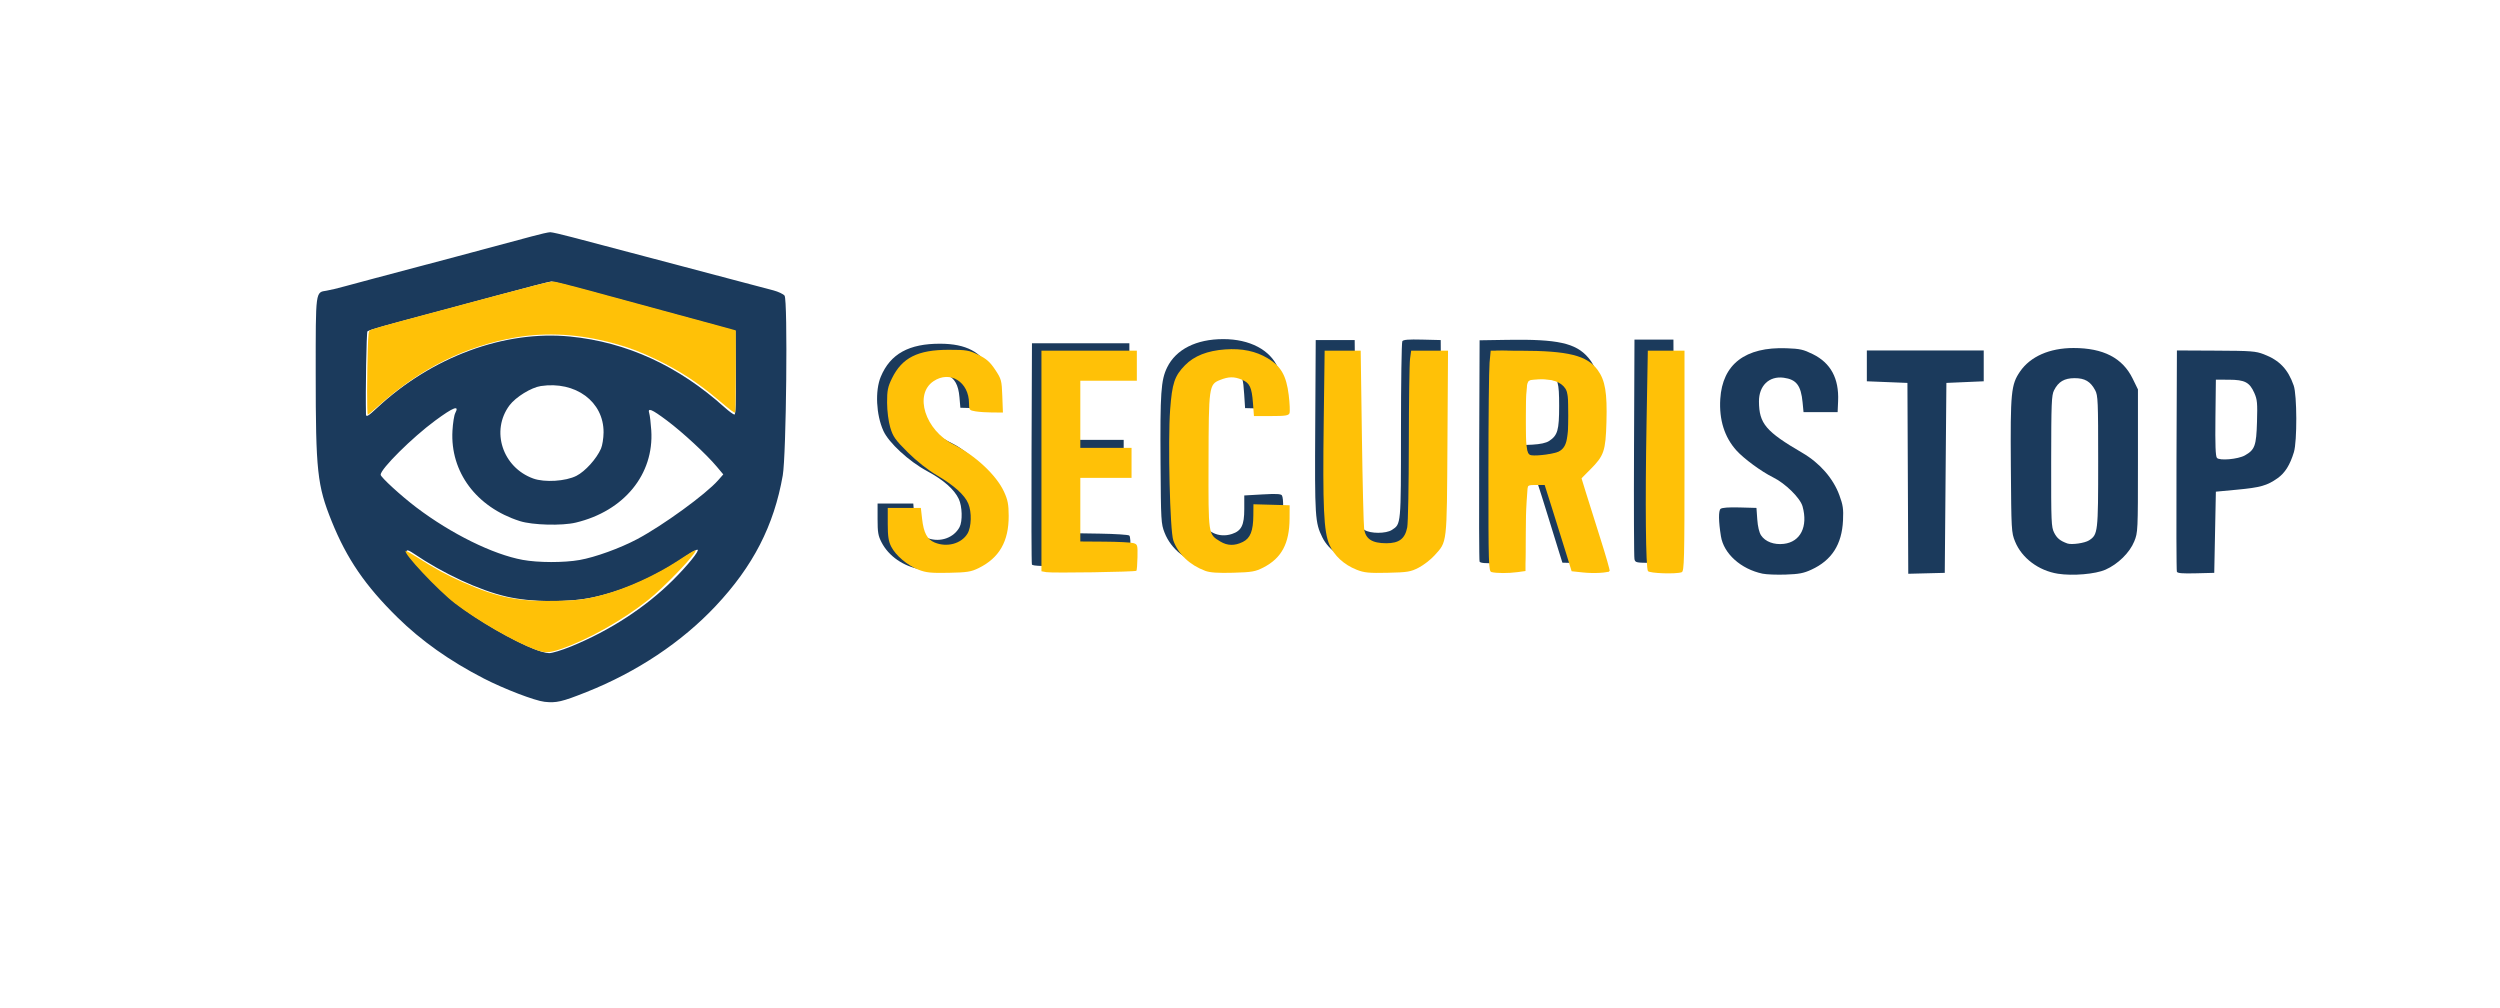 <?xml version="1.0" encoding="UTF-8" standalone="no"?>
<!-- Created with Inkscape (http://www.inkscape.org/) -->

<svg
   version="1.1"
   id="svg1"
   width="1540"
   height="621"
   viewBox="0 0 1540 621"
   sodipodi:docname="logo_transparent_color2.svg"
   inkscape:version="1.4 (86a8ad7, 2024-10-11)"
   xmlns:inkscape="http://www.inkscape.org/namespaces/inkscape"
   xmlns:sodipodi="http://sodipodi.sourceforge.net/DTD/sodipodi-0.dtd"
   xmlns="http://www.w3.org/2000/svg"
   xmlns:svg="http://www.w3.org/2000/svg">
  <defs
     id="defs1" />
  <sodipodi:namedview
     id="namedview1"
     pagecolor="#505050"
     bordercolor="#eeeeee"
     borderopacity="1"
     inkscape:showpageshadow="0"
     inkscape:pageopacity="0"
     inkscape:pagecheckerboard="0"
     inkscape:deskcolor="#505050"
     inkscape:zoom="1.2995169"
     inkscape:cx="1124.6487"
     inkscape:cy="339.74164"
     inkscape:window-width="2560"
     inkscape:window-height="1009"
     inkscape:window-x="-8"
     inkscape:window-y="-8"
     inkscape:window-maximized="1"
     inkscape:current-layer="g1" />
  <g
     inkscape:groupmode="layer"
     inkscape:label="Image"
     id="g1">
    <path
       style="fill:#1b3a5c;fill-opacity:1"
       d="m 1340.948,352.158 c -0.27,-0.706 -0.374,-31.658 -0.231,-68.783 l 0.259,-67.5 24,0.121 c 21.935,0.111 24.48,0.305 29.579,2.258 9.592,3.674 14.872,9.207 18.37,19.251 2.058,5.908 2.146,34.338 0.128,40.989 -2.406,7.928 -5.503,12.871 -10.087,16.102 -6.451,4.547 -10.52,5.696 -24.989,7.057 l -13,1.223 -0.5,25 -0.5,25 -11.269,0.283 c -8.458,0.212 -11.391,-0.037 -11.759,-1 z m 41.923,-71.638 c 6.123,-3.479 7.012,-5.931 7.438,-20.535 0.342,-11.711 0.146,-13.867 -1.629,-17.879 -2.932,-6.628 -5.854,-8.163 -15.614,-8.2 l -8.091,-0.031 -0.269,23.375 c -0.195,16.969 0.058,23.769 0.923,24.811 1.548,1.865 13.057,0.837 17.241,-1.541 z"
       id="path26" />
    <path
       style="fill:#1b3a5c;fill-opacity:1"
       d="m 1175.234,294.658 -0.258,-58.783 -12.5,-0.5 -12.5,-0.5 v -9.5 -9.5 h 36 36 v 9.5 9.5 l -11.5,0.5 -11.5,0.5 -0.5,58.5 -0.5,58.5 -11.242,0.283 -11.242,0.283 z"
       id="path25" />
    <path
       style="fill:#1b3a5c;fill-opacity:1"
       d="m 1006.827,344.46 c -0.3,-1.238 -0.421,-32.175 -0.269,-68.75 l 0.276,-66.5 h 12 12 l 0.276,66.5 c 0.152,36.575 0.031,67.513 -0.269,68.75 -0.526,2.171 -0.949,2.25 -12.007,2.25 -11.058,0 -11.481,-0.079 -12.007,-2.25 z"
       id="path24" />
    <path
       style="fill:#1b3a5c;fill-opacity:1"
       d="m 911.405,345.901 c -0.27,-0.706 -0.374,-31.658 -0.231,-68.783 l 0.259,-67.5 17.5,-0.276 c 30.552,-0.482 41.749,1.992 49.383,10.911 5.476,6.397 6.868,13.395 6.447,32.406 -0.301,13.612 -0.662,16.631 -2.452,20.521 -2.1,4.564 -8.161,11.49 -11.828,13.517 -1.867,1.032 -1.547,2.297 7.535,29.789 5.217,15.792 9.208,29.159 8.87,29.706 -0.368,0.595 -5.397,0.88 -12.535,0.711 l -11.921,-0.283 -2.346,-7.5 c -1.29,-4.125 -4.352,-14.025 -6.804,-22 -2.452,-7.975 -5.227,-16.75 -6.166,-19.5 l -1.707,-5 h -4.988 -4.988 l -0.5,27 -0.5,27 -11.269,0.283 c -8.458,0.212 -11.391,-0.037 -11.759,-1 z m 42.841,-74.252 c 5.269,-3.452 6.187,-6.654 6.187,-21.575 0,-14.67 -0.708,-17.081 -6.046,-20.578 -3.292,-2.157 -15.845,-3.129 -17.941,-1.389 -1.262,1.048 -1.513,4.706 -1.513,22.052 0,11.438 0.294,21.561 0.653,22.497 0.557,1.452 1.767,1.637 8.262,1.261 5.077,-0.294 8.537,-1.049 10.398,-2.268 z"
       id="path23" />
    <path
       style="fill:#1b3a5c;fill-opacity:1"
       d="m 635.651,347.716 c -0.266,-0.696 -0.367,-31.64 -0.224,-68.765 l 0.259,-67.5 h 30 30 v 9.5 9.5 l -17.75,0.273 -17.75,0.273 v 19.977 19.977 h 16 16 v 9.475 9.475 l -15.75,0.275 -15.75,0.275 v 19 19 l 16.928,0.275 c 9.31,0.151 17.41,0.674 18,1.162 0.688,0.569 0.893,4.056 0.572,9.725 l -0.5,8.838 -29.776,0.265 c -23.282,0.207 -29.881,-0.011 -30.259,-1 z"
       id="path22" />
    <path
       style="fill:#1b3a5c;fill-opacity:1"
       d="m 1267.704,353.422 c -11.955,-1.891 -22.314,-9.678 -26.434,-19.873 -2.243,-5.548 -2.3,-6.586 -2.588,-46.674 -0.324,-45.138 0.143,-49.946 5.635,-57.971 6.364,-9.3 18.23,-14.529 32.969,-14.529 18.361,0 30.21,6.118 36.414,18.801 l 3.277,6.699 v 44 c 0,43.496 -0.026,44.065 -2.282,49.643 -2.795,6.913 -10,13.986 -17.728,17.404 -6.184,2.735 -20.202,3.933 -29.262,2.5 z m 19.141,-20.553 c 5.492,-3.598 5.631,-4.804 5.631,-48.661 0,-37.375 -0.137,-40.62 -1.851,-43.817 -2.905,-5.416 -6.352,-7.445 -12.649,-7.445 -6.343,0 -10.045,2.19 -12.702,7.517 -1.515,3.038 -1.707,7.828 -1.75,43.701 -0.045,37.733 0.073,40.527 1.861,44.033 1.725,3.382 3.658,4.954 8.091,6.582 2.581,0.948 10.798,-0.226 13.369,-1.911 z"
       id="path21" />
    <path
       style="fill:#1b3a5c;fill-opacity:1"
       d="m 1085.746,353.387 c -13.396,-2.853 -23.929,-12.318 -25.659,-23.059 -1.487,-9.229 -1.565,-15.746 -0.202,-16.878 0.898,-0.746 5.013,-1.048 11.737,-0.862 l 10.354,0.286 0.5,7.051 c 0.314,4.428 1.18,8.086 2.328,9.834 2.59,3.943 8.018,5.972 14.062,5.256 10.243,-1.213 14.955,-10.656 11.509,-23.066 -1.442,-5.192 -10.585,-14.183 -18.265,-17.959 -7.012,-3.448 -17.861,-11.414 -22.43,-16.469 -7.397,-8.184 -10.782,-18.959 -9.985,-31.788 1.33,-21.4 15.405,-32.161 40.827,-31.213 8.323,0.31 10.336,0.763 16.167,3.636 11.051,5.445 16.191,14.971 15.585,28.888 l -0.297,6.831 h -10.5 -10.5 l -0.574,-6 c -0.998,-10.444 -3.84,-14.142 -11.674,-15.193 -8.935,-1.198 -15.276,4.929 -15.205,14.693 0.099,13.585 4.207,18.44 26.722,31.579 10.756,6.277 19.002,15.71 22.811,26.094 2.247,6.125 2.575,8.39 2.246,15.5 -0.688,14.868 -6.945,24.609 -19.516,30.382 -4.792,2.201 -7.562,2.729 -15.81,3.013 -5.5,0.19 -11.904,-0.06 -14.23,-0.556 z"
       id="path20" />
    <path
       style="fill:#1b3a5c;fill-opacity:1"
       d="m 837.922,347.042 c -10.448,-1.925 -19.432,-8.076 -23.33,-15.97 -4.524,-9.162 -4.73,-12.37 -4.408,-68.59 l 0.303,-53 h 12 12 l 0.5,55.5 c 0.367,40.78 0.821,56.059 1.709,57.608 0.665,1.16 2.406,2.892 3.867,3.85 3.606,2.363 13.246,2.359 16.857,-0.007 5.655,-3.705 5.565,-2.718 5.582,-61.152 0.008,-29.59 0.382,-54.378 0.83,-55.084 0.604,-0.952 3.771,-1.211 12.235,-1 l 11.42,0.284 0.259,53.941 c 0.285,59.501 0.119,61.515 -5.782,70.092 -1.668,2.424 -4.482,5.456 -6.254,6.737 -3.093,2.237 -4.73,3.069 -11.133,5.656 -3.728,1.507 -20.71,2.228 -26.654,1.133 z"
       id="path19" />
    <path
       style="fill:#1b3a5c;fill-opacity:1"
       d="m 742.474,348.025 c -11.264,-1.844 -21.112,-9.654 -25.106,-19.911 -2.142,-5.5 -2.237,-7.148 -2.473,-42.721 -0.289,-43.48 0.245,-51.254 4.054,-59.039 5.464,-11.169 17.934,-17.461 34.604,-17.461 16.296,0 28.963,6.662 33.693,17.721 2.078,4.857 3.657,21.965 2.24,24.259 -0.439,0.71 -4.489,0.992 -11.594,0.806 l -10.919,-0.286 -0.553,-8.5 c -0.641,-9.865 -1.065,-11.048 -4.729,-13.211 -4.523,-2.671 -9.366,-3.114 -13.956,-1.277 -7.954,3.183 -7.723,1.821 -8.075,47.488 -0.205,26.547 0.053,41.745 0.749,44.113 2.252,7.664 10.38,11.588 18.472,8.918 5.849,-1.93 7.592,-5.439 7.592,-15.282 v -8.443 l 11.198,-0.641 c 8.393,-0.48 11.395,-0.331 11.985,0.597 1.137,1.79 0.992,11.421 -0.274,18.273 -2.044,11.055 -7.201,17.493 -17.748,22.158 -5.957,2.634 -20.526,3.853 -29.161,2.44 z"
       id="path18" />
    <path
       style="fill:#1b3a5c;fill-opacity:1"
       d="m 566.96,350.733 c -10.632,-1.953 -19.559,-8.172 -23.939,-16.677 -2.078,-4.034 -2.432,-6.116 -2.432,-14.298 v -9.576 h 11 11 l 0.565,7.264 c 0.671,8.621 2.768,12.082 8.562,14.132 7.539,2.667 15.887,-0.301 19.383,-6.891 1.914,-3.609 1.655,-12.805 -0.489,-17.321 -2.818,-5.935 -9.401,-11.729 -19.5,-17.158 -11.205,-6.024 -23.631,-17.466 -26.943,-24.808 -4.477,-9.924 -5.187,-24.712 -1.601,-33.333 5.856,-14.076 17.382,-20.441 36.822,-20.332 15.69,0.088 25.083,5.021 30.607,16.075 2.761,5.526 3.094,7.147 3.094,15.066 v 8.874 l -10.75,-0.284 -10.75,-0.284 -0.561,-6.5 c -0.655,-7.591 -2.94,-11.685 -7.611,-13.636 -4.327,-1.808 -7.774,-1.72 -12.045,0.306 -8.899,4.223 -9.806,17.561 -1.984,29.173 3.116,4.626 7.159,7.543 18.24,13.157 8.095,4.102 21.035,16.29 24.509,23.085 4.979,9.739 6.071,19.177 3.408,29.455 -2.727,10.525 -7.909,16.716 -18.077,21.592 -5.176,2.482 -7.647,3 -16,3.352 -5.433,0.229 -11.962,0.034 -14.508,-0.434 z"
       id="path17" />
    <path
       style="fill:#1b3a5c;fill-opacity:1"
       d="m 335.445,432.317 c -6.081,-0.694 -24.961,-7.942 -37.469,-14.386 -21.01,-10.824 -38.467,-23.189 -53.23,-37.705 -19.757,-19.426 -31.109,-36.016 -40.396,-59.037 -8.929,-22.131 -9.873,-30.853 -9.873,-91.196 0,-51.434 -0.208,-49.851 6.711,-50.937 2.084,-0.327 7.164,-1.543 11.289,-2.702 4.125,-1.159 12.45,-3.397 18.5,-4.973 15.484,-4.034 85.081,-22.596 96.5,-25.739 5.225,-1.438 10.4,-2.606 11.5,-2.597 1.1,0.01 7.175,1.399 13.5,3.088 6.325,1.689 22.075,5.842 35,9.229 12.925,3.387 27.55,7.252 32.5,8.588 4.95,1.336 18.45,4.911 30,7.943 11.55,3.032 23.475,6.182 26.5,6.999 3.025,0.817 6.093,2.273 6.819,3.235 2.036,2.7 1.073,98.242 -1.117,110.749 -5.412,30.921 -18.264,55.923 -41.371,80.486 -20.921,22.239 -48.415,40.551 -79.453,52.917 -15.153,6.037 -18.688,6.861 -25.909,6.038 z m 16.344,-34.104 c 23.845,-9.745 45.693,-23.956 62.606,-40.722 9.032,-8.953 16.694,-18.41 15.294,-18.877 -0.543,-0.181 -3.85,1.666 -7.35,4.104 -17.11,11.921 -37.456,20.987 -56.363,25.114 -15.602,3.406 -38.425,3.257 -54,-0.352 -16.869,-3.909 -38.97,-14.159 -57.11,-26.485 -9.047,-6.147 -3.239,2.595 11.575,17.424 4.694,4.698 10.334,9.997 12.534,11.774 17.666,14.269 50.438,32.028 59.313,32.141 1.822,0.023 7.897,-1.831 13.5,-4.121 z m 5.284,-53.265 c 9.533,-1.678 24.869,-7.233 35.403,-12.823 15.846,-8.41 42.334,-27.67 49.891,-36.278 l 3.174,-3.615 -3.986,-4.76 c -6.354,-7.589 -21.054,-21.193 -30.696,-28.406 -9.535,-7.133 -12.078,-8.168 -10.915,-4.439 0.386,1.238 0.944,5.936 1.239,10.441 1.775,27.084 -16.741,49.733 -46.473,56.849 -8.579,2.053 -26.668,1.567 -34.48,-0.926 -26.77,-8.544 -42.96,-30.256 -41.515,-55.674 0.268,-4.709 1.035,-9.585 1.704,-10.836 2.757,-5.151 -1.037,-3.734 -12.364,4.619 -14.149,10.434 -33.581,29.72 -33.581,33.329 0,1.491 12.602,13.031 22,20.146 21.5,16.277 47.189,28.947 65.493,32.303 9.583,1.757 25.351,1.79 35.104,0.073 z m -1.967,-51.851 c 5.41,-2.777 12.32,-10.428 15.093,-16.711 0.855,-1.937 1.571,-6.424 1.597,-10.011 0.14,-18.933 -17.241,-31.788 -38.64,-28.579 -5.908,0.886 -15.502,6.796 -19.304,11.891 -11.677,15.65 -4.36,38.205 14.625,45.079 6.997,2.533 20.033,1.716 26.63,-1.67 z m -122.953,-41.732 c 33.698,-31.514 78.59,-48.107 119.175,-44.048 34.849,3.485 66.556,18.043 95.004,43.619 2.716,2.442 5.442,4.44 6.058,4.44 0.804,0 1.045,-7.241 0.853,-25.706 l -0.267,-25.706 -4.5,-1.318 c -2.475,-0.725 -8.55,-2.406 -13.5,-3.736 -20.973,-5.634 -47.556,-12.854 -69.881,-18.98 -13.135,-3.604 -24.581,-6.553 -25.436,-6.553 -0.855,0 -16.659,4.103 -35.119,9.118 -18.46,5.015 -36.714,9.929 -40.564,10.921 -3.85,0.992 -9.475,2.486 -12.5,3.32 -3.025,0.834 -9.741,2.658 -14.925,4.053 -5.184,1.396 -9.781,2.894 -10.217,3.33 -0.586,0.586 -1.228,37.366 -0.891,51.091 0.047,1.933 1.298,1.216 6.709,-3.844 z"
       id="path4" />
    <path
       style="fill:#ffc107;fill-opacity:1;stroke-width:1.088"
       d="m 918.764,352.391 c -1.785,-0.466 -1.904,-4.294 -1.897,-61.088 0.004,-33.325 0.32,-63.896 0.702,-67.937 l 0.694,-7.346 18.071,0.021 c 29.808,0.036 41.323,2.907 47.862,11.934 4.612,6.366 5.887,13.969 5.376,32.035 -0.505,17.826 -1.491,20.717 -9.944,29.171 l -5.415,5.415 2.72,8.868 c 1.496,4.877 5.506,17.622 8.912,28.322 3.405,10.7 5.967,19.679 5.694,19.952 -1.14,1.14 -9.726,1.62 -16.329,0.912 l -7.083,-0.758 -3.41,-11.074 c -1.875,-6.091 -5.614,-18.053 -8.308,-26.582 l -4.898,-15.508 h -5.192 -5.192 l -0.707,9.962 c -0.389,5.479 -0.707,17.41 -0.707,26.514 v 16.553 l -5.049,0.692 c -5.506,0.755 -12.893,0.728 -15.9,-0.058 z m 41.422,-74.231 c 4.691,-2.51 5.908,-7.056 5.908,-22.065 0,-11.28 -0.352,-14.476 -1.848,-16.759 -2.678,-4.087 -8.294,-6.06 -16.176,-5.682 -6.48,0.311 -6.735,0.434 -7.405,3.587 -0.932,4.384 -1.124,31.628 -0.268,37.88 0.547,3.987 1.149,5.059 2.993,5.328 3.66,0.533 14.21,-0.905 16.796,-2.289 z"
       id="path10" />
    <path
       style="fill:#ffc107;fill-opacity:1;stroke-width:1.088"
       d="m 918.492,350.965 c -0.887,-1.435 -0.798,-128.657 0.092,-132.204 0.635,-2.53 1.162,-2.738 6.827,-2.707 14.382,0.08 40.273,2.167 45.094,3.635 6.845,2.084 12.184,6.266 15.197,11.902 2.274,4.253 2.439,5.924 2.439,24.695 0,22.782 0.068,22.535 -9.039,32.682 l -5.403,6.02 8.002,25.54 c 4.401,14.047 8.305,26.904 8.677,28.571 l 0.675,3.032 -11.216,-0.311 -11.216,-0.311 -8.196,-26.388 -8.196,-26.388 -5.577,-0.002 c -5.377,-0.002 -5.602,0.12 -6.258,3.398 -0.374,1.87 -0.68,13.571 -0.68,26.002 0,19.605 -0.228,22.689 -1.721,23.262 -2.847,1.092 -18.776,0.743 -19.499,-0.427 z m 40.556,-71.977 c 6.002,-1.887 7.247,-5.764 7.29,-22.702 0.026,-10.288 -0.397,-15.453 -1.411,-17.232 -2.064,-3.621 -7.718,-5.621 -15.891,-5.621 -5.876,0 -7.261,0.355 -8.197,2.105 -0.66,1.233 -1.127,10.439 -1.127,22.232 0,24.012 0.066,24.167 9.703,23.044 3.342,-0.389 7.677,-1.211 9.633,-1.826 z"
       id="path11" />
    <path
       style="fill:#ffc107;fill-opacity:1;stroke-width:1.088"
       d="m 1015.145,351.78 c -1.368,-2.126 -1.751,-41.703 -0.881,-90.87 l 0.795,-44.891 h 11.299 11.299 v 67.9 c 0,60.912 -0.177,67.968 -1.721,68.56 -3.34,1.282 -19.874,0.725 -20.791,-0.7 z"
       id="path12" />
    <path
       style="fill:#ffc107;fill-opacity:1;stroke-width:1.088"
       d="m 835.702,350.957 c -7.791,-3.074 -13.843,-8.64 -16.804,-15.453 -3.481,-8.011 -4.175,-23.202 -3.484,-76.226 l 0.564,-43.258 h 11.104 11.104 l 0.739,52.509 c 0.407,28.88 1.03,54.635 1.386,57.234 0.855,6.247 4.885,8.868 13.64,8.874 7.901,0.005 11.541,-2.766 12.903,-9.822 0.516,-2.676 0.96,-25.977 0.986,-51.781 0.026,-25.803 0.359,-49.187 0.739,-51.964 l 0.692,-5.049 h 11.356 11.356 l -0.358,56.862 c -0.399,63.294 -0.075,60.507 -8.056,69.341 -2.265,2.507 -6.597,5.849 -9.628,7.428 -4.961,2.584 -6.866,2.901 -19.114,3.178 -11.527,0.261 -14.446,-0.025 -19.127,-1.872 z"
       id="path13" />
    <path
       style="fill:#ffc107;fill-opacity:1;stroke-width:1.088"
       d="m 742.415,351.636 c -9.571,-3.564 -16.701,-10.361 -19.658,-18.742 -2.056,-5.826 -3.398,-61.162 -1.953,-80.492 1.223,-16.357 2.719,-20.831 9.163,-27.413 5.641,-5.762 13.815,-8.983 24.742,-9.752 10.374,-0.73 18.823,1.029 26.206,5.457 8.181,4.906 11.483,10.692 12.944,22.679 0.63,5.167 0.841,10.187 0.47,11.155 -0.558,1.454 -2.516,1.76 -11.284,1.76 h -10.609 l -0.61,-8.063 c -0.733,-9.694 -1.98,-12.312 -6.831,-14.339 -4.768,-1.992 -8.142,-1.945 -13.476,0.189 -6.786,2.715 -6.954,3.918 -7.057,50.55 -0.101,45.384 -0.253,44.363 7.314,48.977 4.311,2.628 8.854,2.702 13.816,0.222 4.636,-2.316 6.382,-6.731 6.468,-16.36 l 0.061,-6.84 11.155,0.31 11.155,0.31 -0.048,8.162 c -0.091,15.378 -4.915,24.404 -16.126,30.169 -4.955,2.548 -7.076,2.917 -18.65,3.238 -9.352,0.26 -14.232,-0.074 -17.192,-1.176 z"
       id="path14" />
    <path
       style="fill:#ffc107;fill-opacity:1;stroke-width:1.088"
       d="m 644.523,352.445 -2.993,-0.537 v -67.944 -67.944 h 29.383 29.383 v 9.25 9.25 H 682.884 665.472 v 20.677 20.677 h 15.78 15.78 v 9.25 9.25 H 681.251 665.472 v 19.589 19.589 l 14.964,0.108 c 8.23,0.06 16.188,0.457 17.684,0.884 2.6,0.741 2.714,1.125 2.568,8.659 -0.084,4.336 -0.38,8.111 -0.658,8.389 -0.716,0.716 -51.886,1.502 -55.507,0.852 z"
       id="path15" />
    <path
       style="fill:#ffc107;fill-opacity:1;stroke-width:1.088"
       d="m 565.813,350.946 c -6.908,-2.713 -14.028,-8.724 -16.823,-14.203 -1.66,-3.253 -2.139,-6.398 -2.139,-14.03 v -9.838 h 10.198 10.198 l 0.762,6.733 c 0.977,8.638 3.099,12.644 7.719,14.574 7.567,3.162 16.429,0.778 20.22,-5.44 2.478,-4.063 2.731,-13.224 0.512,-18.534 -2.205,-5.277 -8.79,-11.218 -19.274,-17.388 -5.652,-3.326 -12.485,-8.712 -17.991,-14.179 -7.71,-7.656 -9.131,-9.671 -10.799,-15.314 -1.122,-3.797 -1.933,-10.153 -1.95,-15.292 -0.025,-7.43 0.437,-9.747 2.975,-14.936 6.242,-12.759 15.898,-17.624 34.976,-17.624 10.959,0 12.505,0.262 18.291,3.103 4.957,2.434 7.186,4.408 10.338,9.152 3.8,5.72 4.039,6.602 4.396,16.213 l 0.377,10.164 -6.363,-0.012 c -3.499,-0.007 -8.199,-0.316 -10.444,-0.687 -3.903,-0.645 -4.081,-0.86 -4.081,-4.92 0,-13.229 -11.675,-20.52 -21.876,-13.66 -12.122,8.151 -5.175,30.141 12.305,38.953 13.453,6.782 26.387,18.866 31.102,29.06 2.341,5.06 2.884,7.849 2.908,14.929 0.052,15.739 -5.798,25.919 -18.482,32.161 -4.7,2.313 -7.133,2.698 -18.472,2.923 -10.889,0.216 -13.977,-0.101 -18.583,-1.91 z"
       id="path16" />
    <path
       style="fill:#ffc107;fill-opacity:1;stroke-width:0.544"
       d="m 226.139,240.642 c 0.029,-8.155 0.213,-19.683 0.408,-25.618 0.313,-9.514 0.471,-10.876 1.335,-11.507 1.056,-0.772 7.321,-2.561 34.389,-9.824 73.529,-19.728 76.624,-20.518 79.147,-20.205 1.36,0.169 9.206,2.121 17.436,4.338 20.353,5.482 82.241,22.3 88.965,24.176 l 5.441,1.518 v 25.113 c 0,13.812 -0.179,25.292 -0.399,25.511 -0.422,0.422 -2.39,-1.067 -11.079,-8.384 -12.105,-10.194 -23.169,-17.402 -36.95,-24.072 -10.151,-4.913 -16.782,-7.451 -26.314,-10.071 -21.235,-5.836 -41.317,-7.084 -60.747,-3.777 -30.929,5.265 -58.613,19.024 -84.264,41.878 -3.549,3.162 -6.671,5.75 -6.938,5.75 -0.272,0 -0.461,-6.492 -0.431,-14.828 z"
       id="path33" />
    <path
       style="fill:#ffc107;fill-opacity:1;stroke-width:0.544"
       d="m 329.794,400.189 c -13.05,-4.849 -35.13,-17.524 -49.295,-28.297 -10.494,-7.982 -32.813,-31.756 -30.527,-32.517 0.301,-0.1 3.192,1.505 6.423,3.568 11.671,7.449 18.603,11.227 29.001,15.805 21.264,9.361 34.045,11.904 57.254,11.391 13.566,-0.3 17.926,-0.864 28.669,-3.714 14.591,-3.869 32.586,-12.062 46.504,-21.172 8.361,-5.473 10.679,-6.793 10.679,-6.083 0,2.417 -19.728,22.925 -29.383,30.545 -16.014,12.639 -37.685,24.752 -54.126,30.254 -6.888,2.305 -9.488,2.343 -15.199,0.22 z"
       id="path35" />
  </g>
</svg>
